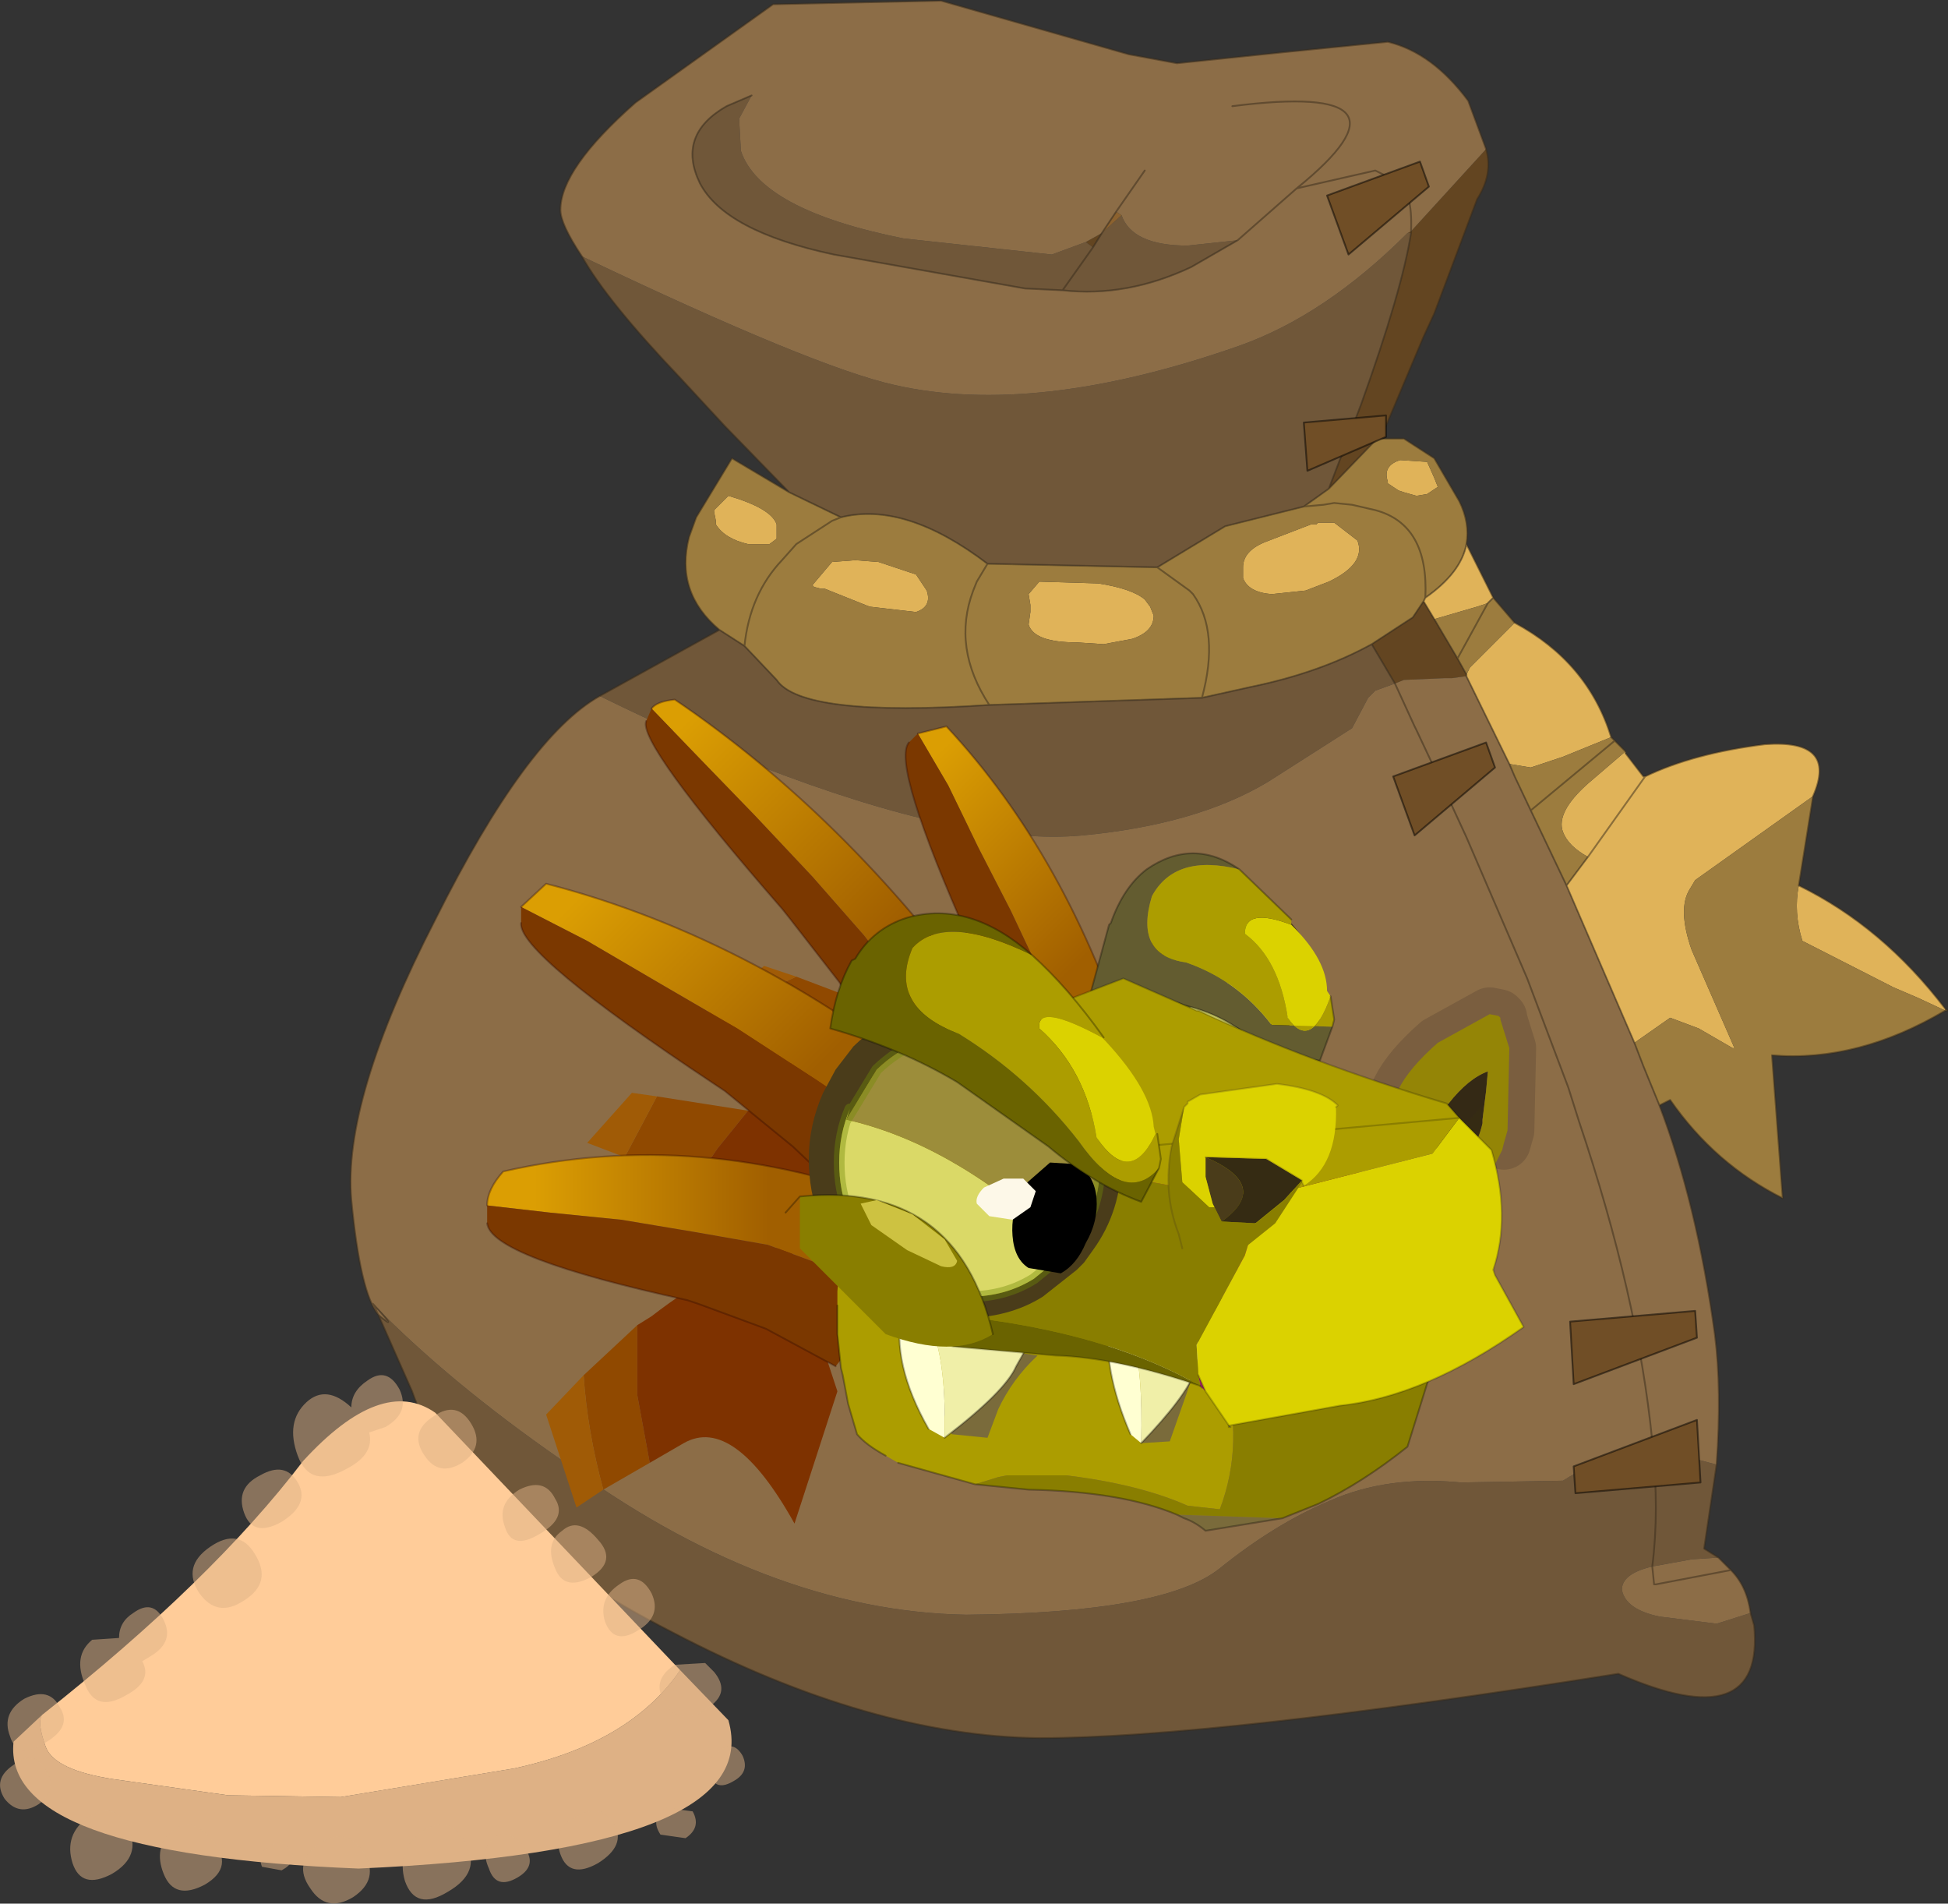 <svg viewBox="0 0 54.504 53.251" xmlns="http://www.w3.org/2000/svg" xmlns:xlink="http://www.w3.org/1999/xlink"><rect x="0" y="0" width="54.504" height="53.251" fill="#333333" stroke="none"/><g transform="translate(-373.02 -273.98)"><use transform="translate(373 273.65)" width="54.5" height="53.6" xlink:href="#a"/><use transform="translate(386.65 293.55)" width="18" height="23.05" xlink:href="#b"/><use transform="translate(395 297.85)" width="21.1" height="18.95" xlink:href="#c"/></g><defs><linearGradient id="g" x1="-819.2" x2="819.2" gradientTransform="matrix(-.004 -.001 0 -.002 4.6 14.15)" gradientUnits="userSpaceOnUse"><stop stop-color="#a15f00" offset="0"/><stop stop-color="#db9e03" offset="1"/></linearGradient><linearGradient id="h" x1="-819.2" x2="819.2" gradientTransform="matrix(-.004 -.003 .001 -.001 5.85 7.95)" gradientUnits="userSpaceOnUse"><stop stop-color="#a15f00" offset="0"/><stop stop-color="#db9e03" offset="1"/></linearGradient><linearGradient id="i" x1="-819.2" x2="819.2" gradientTransform="matrix(-.002 -.004 .001 -.001 14.45 4.55)" gradientUnits="userSpaceOnUse"><stop stop-color="#a15f00" offset="0"/><stop stop-color="#db9e03" offset="1"/></linearGradient><linearGradient id="j" x1="-819.2" x2="819.2" gradientTransform="matrix(-.003 -.004 .001 -.001 8.3 3.6)" gradientUnits="userSpaceOnUse"><stop stop-color="#a15f00" offset="0"/><stop stop-color="#db9e03" offset="1"/></linearGradient><use width="54.5" height="53.6" xlink:href="#d" id="a"/><use width="18" height="23.05" xlink:href="#e" id="b"/><use width="18" height="23.05" xlink:href="#f" id="e"/><use width="21.1" height="18.95" xlink:href="#k" id="c"/><g id="d"><path d="m12.1-14.05.75 1.5-.15.15-.3.1-1.2.35-.3-.5.05-.1q1-.7 1.15-1.5m1.35 2.2q2.05 1.1 2.7 3.2l-1.35.55-.9.3-.6-.1-1.2-2.45v-.05l.1-.2 1.25-1.25m3.1 3.6v.05l.5.65h.05q1.35-.65 3.35-.9Q22.5-8.6 21.8-7l-3.3 2.35-.15.25q-.35.55.05 1.7L19.6.05h-.05L18.6-.5l-.8-.3-1 .7-1.9-4.4.6-.8q-.55-.3-.7-.7-.2-.55.7-1.35l1.05-.9M21.4-4.5q2.35 1.15 4.1 3.45V-1l-.75-.35-.7-.3-2.55-1.3q-.25-.8-.1-1.55M11-16.35l.2.45.1.25-.3.2-.3.05-.35-.1-.15-.05-.3-.2v-.05q-.15-.45.35-.6l.75.05M5.85-13.3v-.1q0-.45.6-.7l1.3-.5h.15l.05-.05h.45l.65.5q.25.65-.8 1.15l-.65.25-.95.1q-.65-.05-.8-.45v-.2m-5.7.3 1.65.05q.95.15 1.3.45l.15.2.1.25q0 .45-.6.65l-.8.15-.75-.05q-1.2 0-1.35-.5l.05-.35v-.2l-.05-.3.3-.35M17.1-7.55 15.5-5.3l1.6-2.25m-26-7.05v-.1l-.05-.25V-15l.4-.4q1.2.35 1.35.8v.4l-.2.15H-8q-.65-.15-.9-.55m2.95 1.8-.2-.05-.05-.05.55-.65.65-.05.65.05 1.05.35.3.45q.15.45-.3.6l-1.3-.15-1.25-.5h-.1" fill="#e0b359" fill-rule="evenodd" transform="translate(28.95 29.6)"/><path d="M9.7-17h.65l.85.55.7 1.2q.3.6.2 1.2-.15.8-1.15 1.5l-.05.1-.3.45-1.15.75q-1.45.8-3.4 1.2l-1.35.3q.5-1.85-.25-2.9l-.1-.1-.9-.65.9.65.1.1q.75 1.05.25 2.9l-5.95.2q-5.25.35-5.95-.7l-.9-.95q.15-1.45 1.05-2.4l.4-.45 1-.65.25-.1-.25.1-1 .65-.4.45q-.9.95-1.05 2.4l-.7-.45q-1.25-1.05-.85-2.6l.2-.55 1-1.65 1.6.95 1.45.7q1.8-.45 4.1 1.3l4.75.1 1.9-1.15 2.2-.55.55-.05.3-.05.5.05.65.15q1.5.4 1.4 2.45.1-2.05-1.4-2.45l-.65-.15-.5-.05-.3.05-.55.05.7-.5L9.6-17h.1m3.15 4.45.6.7-1.25 1.25-.1.2-.25-.45-.65-1.1 1.2-.35.3-.1.15-.15m3.3 3.9.4.4-1.05.9q-.9.8-.7 1.35.15.4.7.7l-.6.8-1-2.1-.45-.95-.15-.35.6.1.9-.3 1.35-.55M21.8-7l-.4 2.5q-.15.75.1 1.55l2.55 1.3.7.3.75.35v-.05l.05.05h-.05Q23.05.45 20.65.25l.3 4q-1.9-.95-3.15-2.75l-.3.15-.45-1.1-.25-.65 1-.7.8.3.95.55h.05L18.4-2.7q-.4-1.15-.05-1.7l.15-.25L21.8-7M11-16.35l-.75-.05q-.5.15-.35.6v.05l.3.2.15.05.35.1.3-.05.3-.2-.1-.25-.2-.45M.15-13l-.3.35.05.3v.2l-.05.35q.15.5 1.35.5l.75.05.8-.15q.6-.2.6-.65l-.1-.25-.15-.2q-.35-.3-1.3-.45L.15-13m5.7-.3v.2q.15.4.8.45l.95-.1.65-.25q1.05-.5.8-1.15l-.65-.5h-.45l-.05.05h-.15l-1.3.5q-.6.25-.6.7v.1m10.4 4.75L13.9-6.6l2.35-1.95m-4.4-2.3.85-1.55-.85 1.55M-8.9-14.6q.25.4.9.55h.6l.2-.15v-.4q-.15-.45-1.35-.8l-.4.4v.05l.05.25v.1m2.95 1.8h.1l1.25.5 1.3.15q.45-.15.3-.6l-.3-.45-1.05-.35-.65-.05-.65.05-.55.65.05.05.2.05m4.65-.7-.3.5-.1.25q-.6 1.6.45 3.2-1.05-1.6-.45-3.2l.1-.25.3-.5" fill="#9c7c3e" fill-rule="evenodd" transform="translate(28.95 29.6)"/><path d="M12.65-25.1q.2.7-.25 1.4l-1.2 3.2-.3.65L9.7-17h-.1l-1.35 1.4.9-2.35q1.15-3.2 1.4-4.8v-.05l2.1-2.3m-2.2 2.35.1-.05v.05h-.1m-9 .25.45-.25-.25.4-.2-.15m8 11.25L10.6-12l.3-.45.3.5.65 1.1.25.45v.05h-.05l-.35.05h-.2l-1.15.05-.25.1-.65-1.1" fill="#634521" fill-rule="evenodd" transform="translate(28.95 29.6)"/><path d="m19.1 11.7-.35 2.35.4.25-.75.05-1.1.2q-.85.2-.85.65.1.55 1.05.75l1.6.2.95-.3.1.35q.3 3.15-3.8 1.35Q5 19.35.15 19.35q-4.7-.05-10.25-2.95-6.05-3.1-7.3-6.75l-.95-2.15.05.05q.55.45-.2-.35 2.15 2.2 5.25 4.35Q-7.5 15.8-1.9 15.9q5.55-.05 7.1-1.3t3.1-1.9q1.6-.7 3.65-.5l2.85-.05q.7-.45 2.3-1.1l.2.1q.3 0 .85.3l.95.25M-12.15-9.8l3.35-1.85.7.45.9.95q.7 1.05 5.95.7l5.95-.2 1.35-.3q1.95-.4 3.4-1.2l.65 1.1-.55.2-.2.2-.45.85-2.35 1.5q-2 1.2-5.2 1.5-3.25.3-9.05-1.95-1.8-.65-4.45-1.95m5.3-5.7-1.8-1.85-1.25-1.35q-2.05-2.15-2.75-3.4 6.5 3.1 8.75 3.6 3.95.9 9.65-1.1 2.4-.85 4.7-3.15h.1q-.25 1.6-1.4 4.8l-.9 2.35-.7.5-2.2.55-1.9 1.15-4.75-.1q-2.3-1.75-4.1-1.3l-1.45-.7M5.7-22.55l-1.3.75q-1.8.85-3.6.65l-1.05-.05-5.35-.95q-3.05-.65-3.75-2-.65-1.35.75-2.15l.7-.3-.35.65.05.9q.55 1.65 4.55 2.45l4.15.45.95-.35.2.15-.85 1.2.85-1.2.25-.4.55-.5q.3.85 1.85.85l1.4-.15m11.6 37.1q.2-1.6 0-3.4.2 1.8 0 3.4" fill="#705739" fill-rule="evenodd" transform="translate(28.95 29.6)"/><path d="m1.9-22.75.4-.6.15.1-.55.5m15.2 33.8h.2v.1l-.2-.1" fill="#8c622f" fill-rule="evenodd" transform="translate(28.95 29.6)"/><path d="M-12.65-22.1q-.6-.9-.6-1.3 0-1.15 2.1-3l3.85-2.75 4.7-.1 5.25 1.5L4-27.5l2.9-.3 3-.3q1.25.3 2.25 1.65l.5 1.35-2.1 2.3-.1.05q-2.3 2.3-4.7 3.15-5.7 2-9.65 1.1-2.25-.5-8.75-3.6M17.5 1.65q1.05 2.75 1.55 6.4.2 1.55.05 3.65l-.95-.25q-.55-.3-.85-.3v-.1Q16.9 7 15.25 2.1l-.3-.95L13.8-1.9l-1.7-3.95-.6-1.3-.8-1.7-.05-.1-.55-1.2.25-.1 1.15-.05h.2l.35-.05h.05l1.2 2.45.15.35.45.95 1 2.1 1.9 4.4.25.65.45 1.1m1.65 12.65.35.35q.45.45.55 1.2l-.95.3-1.6-.2q-.95-.2-1.05-.75 0-.45.85-.65l1.1-.2.75-.05m-37.5-6.8q-.5-.6-.75-3.2-.25-2.8 2.35-7.85 2.55-5.1 4.6-6.25Q-9.5-8.5-7.7-7.85-1.9-5.6 1.35-5.9q3.2-.3 5.2-1.5L8.9-8.9l.45-.85.2-.2.55-.2.55 1.2.05.1.8 1.7.6 1.3 1.7 3.95 1.15 3.05.3.95Q16.9 7 17.3 11.05h-.2q-1.6.65-2.3 1.1l-2.85.05q-2.05-.2-3.65.5-1.55.65-3.1 1.9t-7.1 1.3q-5.6-.1-11.35-4.35-3.1-2.15-5.25-4.35l.15.3-.15-.3q.75.8.2.35l-.05-.05M5.7-22.55 7.35-24l2.2-.5.6.3q.45.25.4 1.4.05-1.15-.4-1.4l-.6-.3-2.2.5-1.65 1.45-1.4.15q-1.55 0-1.85-.85l-.15-.1-.4.6-.45.25-.95.35-4.15-.45q-4-.8-4.55-2.45l-.05-.9.35-.65-.7.3q-1.4.8-.75 2.15.7 1.35 3.75 2l5.35.95 1.05.05q1.8.2 3.6-.65l1.3-.75M3.1-24.5l-.8 1.15.8-1.15m2.45-1.8q5.5-.7 1.8 2.3 3.7-3-1.8-2.3M19.5 14.65l-2.1.4h-.05l-.05-.5.05.5h.05l2.1-.4" fill="#8c6d47" fill-rule="evenodd" transform="translate(28.95 29.6)"/><path d="M16.3 7.5q-.6-.9-.6-1.3 0-1.15 2.1-3L21.65.45l4.7-.1 5.25 1.5 1.35.25 2.9-.3 3-.3q1.25.3 2.25 1.65l.5 1.35q.2.7-.25 1.4l-1.2 3.2-.3.65-1.2 2.85h.65l.85.55.7 1.2q.3.6.2 1.2l.75 1.5.6.7q2.05 1.1 2.7 3.2l.4.4m0 .05.5.65h.05q1.35-.65 3.35-.9 2.05-.15 1.35 1.45l-.4 2.5q2.35 1.15 4.1 3.45l.05.05h-.05Q52 30.05 49.6 29.85l.3 4q-1.9-.95-3.15-2.75l-.3.15Q47.5 34 48 37.65q.2 1.55.05 3.65l-.35 2.35.4.25.35.35q.45.45.55 1.2l.1.35q.3 3.15-3.8 1.35-11.35 1.8-16.2 1.8-4.7-.05-10.25-2.95-6.05-3.1-7.3-6.75l-.95-2.15q-.5-.6-.75-3.2-.25-2.8 2.35-7.85 2.55-5.1 4.6-6.25l3.35-1.85q-1.25-1.05-.85-2.6l.2-.55 1-1.65 1.6.95-1.8-1.85-1.25-1.35Q17 8.75 16.3 7.5m23.2-.7q.05-1.15-.4-1.4l-.6-.3-2.2.5-1.65 1.45-1.3.75q-1.8.85-3.6.65L28.7 8.4l-5.35-.95q-3.05-.65-3.75-2-.65-1.35.75-2.15l.7-.3m9.8 3.85.4-.6.8-1.15m7.45 1.75V6.8m0 .05q-.25 1.6-1.4 4.8L37.2 14l1.35-1.4h.1m1.25 4.45q1-.7 1.15-1.5m-1.2 1.6.05-.1Q40 15 38.5 14.6l-.65-.15-.5-.05-.3.05-.55.05-2.2.55-1.9 1.15.9.65.1.1q.75 1.05.25 2.9l1.35-.3q1.95-.4 3.4-1.2l1.15-.75.3-.45.3.5m1.5-.45.15-.15m-11.2-9.8.25-.4m-1.1 1.6.85-1.2M37.2 14l-.7.5m2.55 4.95-.65-1.1m2.65.9v-.05l-.25-.45-.65-1.1m4.3 6.65 1.6-2.25m.2 18.6q-.4-4.05-2.05-8.95l-.3-.95-1.15-3.05-1.7-3.95-.6-1.3-.8-1.7-.05-.1-.55-1.2m3.2 2.25.15.35.45.95 2.35-1.95m-2.95.65-1.2-2.45m4.7 10.25.25.65.45 1.1m-2.6-6.15.6-.8m1.3 5.2-1.9-4.4-1-2.1m-1.2-5.8-.85 1.55M36.3 5.6q3.7-3-1.8-2.3M20.85 18.4Q21 16.95 21.9 16l.4-.45 1-.65.25-.1-1.45-.7m5.6 5.95q-1.05-1.6-.45-3.2l.1-.25.3-.5q-2.3-1.75-4.1-1.3m-2.7 3.6.9.95q.7 1.05 5.95.7l5.95-.2m-13.5-1.9.7.45m-10.4 18.4.15.3.05.05q.55.45-.2-.35m35.8 3.85v.1q.2 1.8 0 3.4l.05.5h.05l2.1-.4M32.4 16.2l-4.75-.1" fill="none" stroke="#362a1b" stroke-linecap="round" stroke-linejoin="round" stroke-opacity=".502" stroke-width=".05"/><path d="m15.1 11.75 3.45-1.3.1 1.75-3.5.3-.05-.75" fill="#704e26" fill-rule="evenodd" transform="translate(28.95 29.6)"/><path d="m44.05 41.35.05.75 3.5-.3-.1-1.75z" fill="none" stroke="#000" stroke-linecap="round" stroke-linejoin="round" stroke-opacity=".502" stroke-width=".05"/><path d="m18.55 8.15-3.45 1.3L15 7.7l3.5-.3.05.75" fill="#704e26" fill-rule="evenodd" transform="translate(28.95 29.6)"/><path d="m47.5 37.75-.05-.75-3.5.3.1 1.75z" fill="none" stroke="#000" stroke-linecap="round" stroke-linejoin="round" stroke-opacity=".502" stroke-width=".05"/><path d="m12.9-7.8-2.25 1.9-.6-1.65 2.6-.95.25.7" fill="#704e26" fill-rule="evenodd" transform="translate(28.95 29.6)"/><path d="m41.85 21.8-.25-.7-2.6.95.6 1.65z" fill="none" stroke="#000" stroke-linecap="round" stroke-linejoin="round" stroke-opacity=".502" stroke-width=".05"/><path d="m9.85-17.05-2.2.95-.1-1.35 2.3-.2v.6" fill="#704e26" fill-rule="evenodd" transform="translate(28.95 29.6)"/><path d="M38.8 12.55v-.6l-2.3.2.1 1.35z" fill="none" stroke="#000" stroke-linecap="round" stroke-linejoin="round" stroke-opacity=".502" stroke-width=".05"/><path d="m11.05-24.05-2.25 1.9-.6-1.65 2.6-.95.25.7" fill="#704e26" fill-rule="evenodd" transform="translate(28.95 29.6)"/><path d="m40 5.55-.25-.7-2.6.95.6 1.65z" fill="none" stroke="#000" stroke-linecap="round" stroke-linejoin="round" stroke-opacity=".502" stroke-width=".05"/><path d="M-27.75 18.7q-.15.2.1.9.25.65 1.9.9l3.2.45 3.15.05 4.85-.8q3.25-.7 4.65-2.75l1.35 1.4Q-7.5 22.5-18.9 23q-10-.4-9.65-3.55l.8-.75" fill="#deb185" fill-rule="evenodd" transform="translate(28.95 29.6)"/><path d="M-9.9 17.45q-1.4 2.05-4.65 2.75l-4.85.8-3.15-.05-3.2-.45q-1.65-.25-1.9-.9-.25-.7-.1-.9 4.75-3.75 7.3-7.1 2.2-2.4 3.7-1.35l6.85 7.2" fill="#fc9" fill-rule="evenodd" transform="translate(28.95 29.6)"/><path d="M-8.95 17.5q.45.55-.1.95l-.2.15q-.65.4-1.05-.2-.45-.65.25-1.1l.85-.05.25.25m-3.45-2.65q-.75.4-1-.25-.3-.7.2-1.05.45-.4 1 .25.55.6-.2 1.05m1.7.45q.3.65-.4 1.05-.65.4-.9-.25-.2-.65.4-1.05.55-.4.9.25m-4.1-1.85q-.25-.65.4-1.05.7-.35 1 .25.35.55-.45 1-.75.45-.95-.2m4.5 7.85.75.1q.25.45-.2.75l-.7-.1q-.3-.45.15-.75m-2.95 1.3q-.25-.7.45-1.05.7-.4 1.05.2t-.45 1.1q-.8.45-1.05-.25m-1.05-.25q.45.55-.15.9t-.8-.25q-.25-.55.15-.85.35-.3.8.2m5.25-1.95q-.15-.45.25-.7.4-.3.65.15.2.45-.25.7-.5.3-.65-.15m-11.55-8.2q.35.6-.45 1.1-.8.45-1.05-.25t.45-1.05q.7-.4 1.05.2m.25-2.25q.55-.5 1.25.15 0-.45.45-.75.55-.4.9.25.3.65-.4 1.05l-.45.15q.15.6-.6 1-1.05.6-1.4-.35t.25-1.5m3.3 1.5q-.45-.65.25-1.1.65-.45 1.05.2t-.25 1.1q-.65.4-1.05-.2m-9.3 5.15.75-.05q0-.45.4-.7.55-.4.85.2t-.35 1l-.25.15q.3.55-.45.95-.85.5-1.15-.3-.35-.8.2-1.25m-.9 1.9q.35.55-.45 1-.75.45-.95-.2-.25-.65.4-1.05.7-.35 1 .25m.35 4.35q-.25-.8.45-1.3.7-.45 1.1.3.4.8-.45 1.3-.85.45-1.1-.3m-1.9-1.8q-.35-.55.25-.95.55-.45.9.15.35.55-.2.95-.55.35-.95-.15m5.75-7.05q.8-.55 1.25.2.5.8-.3 1.3-.75.5-1.25-.2-.5-.75.3-1.3m1.45 8.95q-.15-.4.25-.6.35-.2.55.15.2.3-.25.55l-.55-.1m-2.75.2q-.3-.75.25-1.2.5-.45 1.1.25.65.75-.2 1.25-.85.45-1.15-.3m6.75.2q-.25-.85.5-1.4.75-.5 1.2.35.45.8-.5 1.35-.9.55-1.2-.3m-1.15-.8q.45.75-.3 1.25-.75.45-1.2-.25-.5-.7.25-1.25.75-.5 1.25.25" fill="#deb185" fill-opacity=".502" fill-rule="evenodd" transform="translate(28.95 29.6)"/></g><g id="f"><path d="M10.5 8.45q-.85.6-1.55 1.25l-.9.9-2.3-.75Q7 8.5 8.65 7.75l1.85.7M3.85 12.8l.9-1.7 2.55.4-.85 1.05-.75 1.1-1.85-.85m.7 8.55-1.3.75q-.45-1.65-.55-3.2l1.5-1.4v1.95l.35 1.9" fill="#904900" fill-rule="evenodd"/><path d="m10.5 8.45 3.1 1.15-2.5 2.1-3.05-1.1.9-.9q.7-.65 1.55-1.25m3.35 1-2-3 2.75.5 2.05 2-2.8.5M7.3 11.5l2.75.35-.65 3.8-.95-.4 1.35 4.1-1.2 3.7Q6.9 20 5.5 20.8l-.95.55-.35-1.9V17.5l.4-.25q2-1.55 3.85-2l-2.75-1.6.75-1.1.85-1.05" fill="#7e3200" fill-rule="evenodd"/><path d="m5.75 9.85-.7-.2 2.7-2.2.9.3Q7 8.5 5.75 9.85m-1.9 2.95-1.05-.4L4.05 11l.7.1-.9 1.7m-.6 9.3-.75.5-.85-2.6 1.05-1.1q.1 1.55.55 3.2" fill="#a05b06" fill-rule="evenodd"/><path d="M11.2 16.85v-.25l.1.1-.1.15" fill="#904700" fill-rule="evenodd"/><path d="M11.2 16.6q-.65-.3-1.45-.65l-1.9-.7-2-.35-2.1-.35-2-.2-1.75-.2q0-.45.45-.95 5.5-1.25 11.1.9.25 1.2-.35 2.5" fill="url(#g)" fill-rule="evenodd"/><path d="m0 14.15 1.75.2 2 .2 2.1.35 2 .35 1.9.7q.8.35 1.45.65v.25l-1.45 1.8L7.8 17.6l-1.9-.7-.3-.1Q.1 15.6 0 14.65v-.5" fill="#7b3800" fill-rule="evenodd"/><path d="M11.2 16.6q.6-1.3.35-2.5-5.6-2.15-11.1-.9-.45.5-.45.95m0 .5q.1.95 5.6 2.15l.3.1 1.9.7 1.95 1.05m1.45-1.8v-.25z" fill="none" stroke="#230000" stroke-linecap="round" stroke-linejoin="round" stroke-opacity=".302" stroke-width=".05"/><path d="m12.3 13.15.1.15-.15.05.05-.2" fill="#904700" fill-rule="evenodd"/><path d="m.95 5.8.7-.65q6 1.55 11.45 6.05.1 1.15-.8 1.95l-1.4-1.2Q9.95 11.1 9 10.5L7 9.2 4.85 7.95 2.8 6.75.95 5.8" fill="url(#h)" fill-rule="evenodd"/><path d="M10.4 14.25 8.55 12.5l-1.9-1.55-.3-.2Q.85 7.1.95 6.25V5.8l1.85.95 2.05 1.2L7 9.2l2 1.3q.95.6 1.9 1.45l1.4 1.2-.05.2-1.85.9" fill="#7b3800" fill-rule="evenodd"/><path d="M10.4 14.25 8.55 12.5l-1.9-1.55-.3-.2Q.85 7.1.95 6.25m0-.45.7-.65q6 1.55 11.45 6.05.1 1.15-.8 1.95l-.05.2" fill="none" stroke="#230000" stroke-linecap="round" stroke-linejoin="round" stroke-opacity=".302" stroke-width=".05"/><path d="m16.4 11.1.1-.1v.1h-.1" fill="#904700" fill-rule="evenodd"/><path d="m16.5 11-.4-1.5-.6-1.8-.85-1.8-.9-1.75-.85-1.75-.85-1.45.8-.2q3.4 3.65 5.15 9.2-.5.8-1.5 1.05" fill="url(#i)" fill-rule="evenodd"/><path d="m12.05.95.85 1.45.85 1.75.9 1.75.85 1.8.6 1.8.4 1.5-.1.1-1.75-.15-.4-2-.65-2-.1-.2Q11.3 1.8 11.8 1.2l.25-.25" fill="#7b3800" fill-rule="evenodd"/><path d="M16.5 11q1-.25 1.5-1.05-1.75-5.55-5.15-9.2l-.8.2m-.25.25q-.5.6 1.7 5.55l.1.2.65 2 .4 2m1.75.15.1-.1z" fill="none" stroke="#230000" stroke-linecap="round" stroke-linejoin="round" stroke-opacity=".302" stroke-width=".05"/><path d="m12.85 9.75.1.1h-.15l.05-.1" fill="#904700" fill-rule="evenodd"/><path d="M4.6.25q.15-.2.65-.25 4.8 3.25 8.65 8.55-.15.9-1.05 1.2l-.95-1.4-1.35-1.75L9.1 4.95l-1.6-1.7-1.55-1.6L4.6.25" fill="url(#j)" fill-rule="evenodd"/><path d="m11.05 9.9-1.2-2-1.4-1.8-.2-.25Q4.2 1.2 4.45.6L4.6.25l1.35 1.4 1.55 1.6 1.6 1.7 1.45 1.65 1.35 1.75.95 1.4-.05.1-1.75.05" fill="#7b3800" fill-rule="evenodd"/><path d="m11.05 9.9-1.2-2-1.4-1.8-.2-.25Q4.2 1.2 4.45.6M4.6.25q.15-.2.65-.25 4.8 3.25 8.65 8.55-.15.9-1.05 1.2l-.05.1" fill="none" stroke="#230000" stroke-linecap="round" stroke-linejoin="round" stroke-opacity=".302" stroke-width=".05"/></g><g id="k"><path d="m9.4 5.15.5-1.2q.85-1.3 1.9-1.7 1.15-.4 1.9.25.8.7.8 2.1 0 1.1-.5 2.1l-.3.55-.55.75q0-1.7-.95-2.75l-2.8-.1" fill="#929123" fill-rule="evenodd"/><path d="m13.15 8-1.35.95q-1.05.4-1.9-.25-.75-.65-.75-2.05 0-.75.25-1.5l2.8.1q.95 1.05.95 2.75" fill="#e3e293" fill-rule="evenodd"/><path d="M13.35 8.4 11.7 9.55q-1.25.5-2.25-.35-.9-.8-.9-2.5L8.8 5l.65-1.5q1-1.5 2.25-2 1.35-.5 2.3.3.95.9.95 2.5 0 1.3-.6 2.55L14 7.5l-.65.9m-.2-.4.55-.75.3-.55q.5-1 .5-2.1 0-1.4-.8-2.1-.75-.65-1.9-.25-1.05.4-1.9 1.7l-.5 1.2q-.25.75-.25 1.5 0 1.4.75 2.05.85.65 1.9.25L13.15 8" fill="#4a3c1a" fill-rule="evenodd"/><path d="m9.4 5.15.5-1.2q.85-1.3 1.9-1.7 1.15-.4 1.9.25.8.7.8 2.1 0 1.1-.5 2.1l-.3.55-.55.75-1.35.95q-1.05.4-1.9-.25-.75-.65-.75-2.05 0-.75.25-1.5z" fill="none" stroke="#718b05" stroke-linecap="round" stroke-linejoin="round" stroke-width=".3"/><path d="M13.6 3.85q.55.5.55 1.5L13.8 6.8l-.2.4-.4.5-.95.7q-.75.3-1.35-.2-.5-.5-.5-1.45 0-.55.15-1.05l.35-.85q.6-.9 1.35-1.2.8-.3 1.35.2" fill="#dad967" fill-rule="evenodd"/><path d="m14.05 4.7.35.75-.2 1.2-.5.95q-.35.35-.65.15-.3-.15-.35-.7l.15-1.3.6-.85q.35-.35.6-.2" fill-rule="evenodd"/><path d="m13 5.6.25.25-.15.45-.35.45-.45.05-.25-.2.1-.5.4-.35q.25-.15.45-.15" fill="#fdf8e8" fill-rule="evenodd"/><path d="M14.15 1.85V2v-.15" fill="#a89b3e" fill-rule="evenodd"/><path d="m15.3 4.85-.35.95Q13.9 5.75 13 5.15q-.8-.65-1.85-.9-1.15-.45-2.6-.4L9.05 2l.05-.05q.35-1 1-1.5 1.3-.9 2.6 0-1.8-.45-2.45.75-.5 1.65.95 1.85 1.45.5 2.4 1.75l1.7.05" fill="#635c30" fill-rule="evenodd"/><path d="m14.15 2 .05.05q.95.95.95 1.8l.1.15q-.55 1.55-1.2.6-.25-1.65-1.2-2.35 0-.75 1.3-.25" fill="#dbd200" fill-rule="evenodd"/><path d="m15.25 4 .1.65-.05.2-1.7-.05q-.95-1.25-2.4-1.75-1.45-.2-.95-1.85Q10.9 0 12.7.45l1.45 1.4V2q-1.3-.5-1.3.25.95.7 1.2 2.35.65.95 1.2-.6" fill="#ac9d00" fill-rule="evenodd"/><path d="m15.25 4 .1.65-.05.2-.35.95Q13.9 5.75 13 5.15q-.8-.65-1.85-.9-1.15-.45-2.6-.4L9.05 2l.05-.05q.35-1 1-1.5 1.3-.9 2.6 0l1.45 1.4" fill="none" stroke="#000" stroke-linecap="round" stroke-linejoin="round" stroke-opacity=".302" stroke-width=".05"/><path d="M12.45 9.35q-.8 1-2.2.85L8.5 8.75V7.4q3.25-1.6 3.95 1.95" fill="#8d8334" fill-rule="evenodd"/><path d="m8.5 7.4-.3.6m.3-.6q3.25-1.6 3.95 1.95" fill="none" stroke="#000" stroke-linecap="round" stroke-linejoin="round" stroke-opacity=".302" stroke-width=".05"/><path d="M10.8 7q.4.15.7.4l.25.45-.35.25-.7-.15-.7-.35q-.3-.25-.25-.45l.35-.25.7.1" fill="#cdc241" fill-rule="evenodd"/><path d="M13.7 11.65h.4l1.5-.55.55-.2.2-.1.3-.1 1.85-.75.05-.05.15.45-2 1.35-1.85.4-1.2.2-.8.1h-.1l-.75.05v-.8h1.7" fill="#b78635" fill-rule="evenodd"/><path d="m13.9 18.6-2.15.35q-.3-.25-.6-.35l-.2-.1 2.95.1" fill="#7a6b3b" fill-rule="evenodd"/><path d="m11.7 12.45-1.1-.25-1.7-.3.15-.15 2.7-.1H12v.8h-.3" fill="#cf973c" fill-rule="evenodd"/><path d="m9.05 11.75-.15.15h-.05l-1.5-.3 1.7.15" fill="#8a6328" fill-rule="evenodd"/><path d="M9.95 7.05q1.3.85 2.55 2.6-1-.85-.4.5l-2.75.05q-2.05-.55-4 .05l-.05-.1-.4-.4h-.05q-.45-1-1.45-.5.1-.25-.35-.5l3.5-1.4 3.4-.3m5.65 4.05q.4-.8 0-1.2.15-.25.35-.2l.2 1.2-.55.2" fill="#b0482d" fill-rule="evenodd"/><path d="M9.95 7.05h.35l1.15.15 1.35 1.15 3.85.7 1.9.85-.05.05-1.85.75q-.35-.9-.7-1-.2-.05-.35.2.4.4 0 1.2l-1.5.55h-.4l-1.2-2q-1.25-1.75-2.55-2.6" fill="#843621" fill-rule="evenodd"/><path d="m12.5 9.65 1.2 2h-1.35q-1.5-1-3-1.45l2.75-.05q-.6-1.35.4-.5m3.45.05q.35.1.7 1l-.3.1-.2.1-.2-1.2" fill="#eb613d" fill-rule="evenodd"/><path d="M12 11.65h-.25l-2.7.1-1.7-.15-.2-.05-.6-.2-1.2-1.1q1.95-.6 4-.05 1.5.45 3 1.45H12" fill="#7c3625" fill-rule="evenodd"/><path d="m5.3 17.65-2.15-.6-.35-.2q-.55-.3-.8-.6l-.25-.85-.15-.8-.05-.2-.1-.95v-1.2l.15-1.75.05-.05q.45-.85.5-1.95l.9.25q.45.25.35.5 1-.5 1.45.5h.05l.4.4.05.1 1.2 1.1.6.2.2.05 1.5.3h.05l1.7.3 1.1.25q.55.3.5 1.8l.05.2q.6 2.05-.1 3.9l-.9-.1q-1.35-.6-3.4-.85H6.2l-.25.05-.65.2" fill="#ac9d00" fill-rule="evenodd"/><path d="m18.7 10.35.45 1.2-.45.5-.1.7-1.2 3.85q-1.25 1-2.5 1.6l-1 .4-2.95-.1q-1.55-.65-4.15-.7l-1.5-.15.65-.2.25-.05h1.65q2.05.25 3.4.85l.9.1q.7-1.85.1-3.9l-.05-.2q.05-1.5-.5-1.8h.3l.75-.05h.1l.8-.1 1.2-.2 1.85-.4 2-1.35m-.65 2.35.65-.65-.65.65" fill="#897e00" fill-rule="evenodd"/><path d="M9.95 7.05q1.3.85 2.55 2.6m1.2 2h.4l1.5-.55q.4-.8 0-1.2.15-.25.35-.2.35.1.7 1l1.85-.75.05-.05.15.45.45 1.2-.45.5-.1.7-1.2 3.85q-1.25 1-2.5 1.6l-1 .4-2.15.35q-.3-.25-.6-.35l-.2-.1q-1.55-.65-4.15-.7l-1.5-.15-2.15-.6m-.35-.2q-.55-.3-.8-.6l-.25-.85-.15-.8-.05-.2-.1-.95v-.8m10.55-1h-.25l-2.7.1m-1.7-.15-.2-.05-.6-.2-1.2-1.1-.05-.1-.4-.4m7.1 1.9h1.7m2.45-.75.2-.1.3-.1m-1.05.4.55-.2m2.55 1.15-.65.65m-10.7-1.1 1.7.15" fill="none" stroke="#000" stroke-linecap="round" stroke-linejoin="round" stroke-opacity=".302" stroke-width=".05"/><path d="M7.05 14.05q-.7.65-1.1 1.5l-.3.8-1-.1-.4-1.05 1.1-1.4 1.7.25m3 .4 1.35.15-.65 1.85-.8.05-.2-.65.3-1.35v-.05" fill="#7a6b3b" fill-rule="evenodd"/><path d="m17.85 8 .05-.05V8h-.05" fill="#822350" fill-rule="evenodd"/><path d="M17.9 7.95q.15-.4.65-.95.55-.7 1.1-.9l-.05.55-.1.8v.1q-.2.9-.75.9l-.55-.2-.3-.25v-.05" fill="#352b13" fill-rule="evenodd"/><path d="M17.15 6.65V6.6q.3-.6 1.1-1.3l1.45-.8.25.05.05.05v.05l.25.8-.05 2.3-.1.35-.05.2-.25.5-.55.2-.9-.3q-.3-.25-.45-.7l.3.25.55.2q.55 0 .75-.9v-.1l.1-.8.05-.55q-.55.2-1.1.9-.5.55-.65.95l-.05.05-.05.2-.65-1.55" fill="#ac9d00" fill-rule="evenodd"/><path d="m20.1 8.1.1-.35.05-2.3-.25-.8V4.6l-.05-.05-.25-.05-1.45.8q-.8.7-1.1 1.3v.05m.65 1.55.05-.2.05-.05q.15-.4.65-.95.55-.7 1.1-.9" fill="none" stroke="#332720" stroke-linecap="round" stroke-linejoin="round" stroke-opacity=".2" stroke-width="1.5"/><path d="m4.1 13.3 2.5.2.3.05-.45.8q-.3.7-2 2 .05-2.05-.35-3.05" fill="#f0efa8" fill-rule="evenodd"/><path d="M4.1 13.3q.4 1 .35 3.05L4 16.1q-1.05-1.85-.75-3.3l.55.45.3.05" fill="#ffffd2" fill-rule="evenodd"/><path d="M4.45 16.35q1.7-1.3 2-2l.45-.8-.3-.05-2.5-.2M4 16.1q-1.05-1.85-.75-3.3m.55.45.3.05" fill="none" stroke="#000" stroke-linecap="round" stroke-linejoin="round" stroke-opacity=".302" stroke-width=".05"/><path d="m9.7 13.45 1.85.2.25.05q-.15.05-.35.8-.25.7-1.5 2 .05-2.05-.25-3.05" fill="#f0efa8" fill-rule="evenodd"/><path d="M9.7 13.45q.3 1 .25 3.05l-.3-.25q-.8-1.85-.6-3.3l.45.45.2.05" fill="#ffffd2" fill-rule="evenodd"/><path d="M9.95 16.5q1.25-1.3 1.5-2 .2-.75.35-.8l-.25-.05-1.85-.2m-.05 2.8q-.8-1.85-.6-3.3m.45.45.2.05" fill="none" stroke="#000" stroke-linecap="round" stroke-linejoin="round" stroke-opacity=".302" stroke-width=".05"/><path d="m11.6 14.9-.05-.3.2.45-.15-.15" fill="#9a275b" fill-rule="evenodd"/><path d="M12.45 16.05h-.05V16l.05.05" fill="#686742" fill-rule="evenodd"/><path d="m11.65 14.95-.05-.05m.85 1.15h-.05V16" fill="none" stroke="#000" stroke-linecap="round" stroke-linejoin="round" stroke-opacity=".2" stroke-width=".05"/><path d="m18.85 7.4.9.9q.55 1.85.05 3.35l.05.15.8 1.45q-2.75 1.95-5.15 2.2l-3.05.55h-.05l-.65-.95-.2-.45-.05-.85 1.35-2.5.5-1.65h.05l4.7-1.2.75-1" fill="#dbd200" fill-rule="evenodd"/><path d="m1.5 6.75.25-.3 7.7-2.95 2.05.9h.05q3.1 1.45 6.95 2.6l.35.4-.75 1-4.7 1.2h-.5l-.05-.05Q9 9.3 1.5 6.75" fill="#ac9d00" fill-rule="evenodd"/><path d="m11.55 14.6.05.3q-2.35-1.35-5.9-1.85-1.65-.1-2.7-.8-1.5-1-1.85-3.25H1.1l-.05-.5q0-1.05.45-1.75Q9 9.3 12.85 9.55l.05.05h.45l-.5 1.65-1.35 2.5.05.85" fill="#897e00" fill-rule="evenodd"/><path d="M11.6 14.9q-2.35-.8-4.05-.85L4.7 13.8q-1.5-.45-2.55-1.5-.95-1.6-1.05-3.25L1.15 9Q1.5 11.25 3 12.25q1.05.7 2.7.8 3.55.5 5.9 1.85" fill="#6a6300" fill-rule="evenodd"/><path d="m18.85 7.4.9.9q.55 1.85.05 3.35l.05.15.8 1.45q-2.75 1.95-5.15 2.2l-3.05.55m-.05 0-.65-.95-.2-.45m.05.3q-2.35-.8-4.05-.85L4.7 13.8q-1.5-.45-2.55-1.5-.95-1.6-1.05-3.25m0-.05-.05-.5q0-1.05.45-1.75l.25-.3 7.7-2.95 2.05.9h.05q3.1 1.45 6.95 2.6l.35.4z" fill="none" stroke="#000" stroke-linecap="round" stroke-linejoin="round" stroke-opacity=".2" stroke-width=".05"/><path d="m12 9.9-.05-.1-.2-.75V8.5q1.85.8.45 1.8l-.2-.4" fill="#4a3c1a" fill-rule="evenodd"/><path d="m11.75 8.5 1.7.05 1 .6-.5.55-.8.65-.95-.05q1.4-1-.45-1.8" fill="#352b13" fill-rule="evenodd"/><path d="m11.15 7.1.1-.1v-.05l.35-.2 2.15-.3q1.25.15 1.7.6l-.05.05q.05 1.6-.9 2.2l-.05-.1v-.05l-1-.6-1.7-.05v.55l.2.75.05.1h-.15l-.75-.7L11 8l.15-.9" fill="#dbd200" fill-rule="evenodd"/><path d="M11.15 7.1 11 8l.1 1.2.75.7H12l.2.4.95.05.8-.65.5-.55v.05l-.75 1.15-1.25 1-.8.2q-.25-.05-.5-.3l-.15-.6q-.45-1.15-.2-2.45l.35-1.1" fill="#897e00" fill-rule="evenodd"/><path d="m15.4 7.1.05-.05q-.45-.45-1.7-.6l-2.15.3-.35.2V7l-.1.1m.6 1.4 1.7.05 1 .6v.05l.05.1m-3.4 1.75-.1-.4q-.45-1.15-.2-2.45l.35-1.1" fill="none" stroke="#332720" stroke-linecap="round" stroke-linejoin="round" stroke-opacity=".2" stroke-width=".05"/><path d="m7.9 11.1.25-.3q.65-.9.65-2.15 0-1.5-1.05-2.6Q6.65 5 5.15 5t-2.6 1.05l-.85 1.4.1-.3q-.3.7-.3 1.5 0 1.55 1.05 2.6 1.1 1.15 2.6 1.15 1 0 1.8-.5l.8-.65.15-.15m-6-5.7q1.35-1.3 3.05-1.3 1.9 0 3.2 1.3Q9.4 6.7 9.4 8.55q0 1.45-.8 2.55l-.25.35-.2.2-.95.75q-.95.6-2.25.6-1.7 0-3.05-1.35Q.65 10.4.65 8.55q0-.95.4-1.85l.35-.65.5-.65" fill="#4a3c1a" fill-rule="evenodd"/><path d="m7.9 11.1-.15.15-.8.65q-.8.5-1.8.5-1.5 0-2.6-1.15Q1.5 10.2 1.5 8.65q0-.8.3-1.5l-.1.3q3.1.7 6.2 3.65" fill="#dad967" fill-rule="evenodd"/><path d="m1.7 7.45.85-1.4Q3.65 5 5.15 5t2.6 1.05q1.05 1.1 1.05 2.6 0 1.25-.65 2.15l-.25.3Q4.8 8.15 1.7 7.45" fill="#9c8d3a" fill-rule="evenodd"/><path d="m1.7 7.45.85-1.4Q3.65 5 5.15 5t2.6 1.05q1.05 1.1 1.05 2.6 0 1.25-.65 2.15l-.25.3-.15.15-.8.65q-.8.5-1.8.5-1.5 0-2.6-1.15Q1.5 10.2 1.5 8.65q0-.8.3-1.5z" fill="none" stroke="#718b05" stroke-linecap="round" stroke-linejoin="round" stroke-opacity=".4" stroke-width=".3"/><path d="M8.2 8.7q.45.35.5.95.05.65-.3 1.25-.25.6-.7.85l-.9-.15q-.4-.25-.45-.9-.05-.6.25-1.35l.8-.7.8.05" fill-rule="evenodd"/><path d="m6.65 9.1.35.35-.15.45-.5.35-.65-.1-.35-.35q-.05-.2.2-.45l.55-.25h.55" fill="#fdf8e8" fill-rule="evenodd"/><path d="M8.9 5.15h-.05.05" fill="#a89b3e" fill-rule="evenodd"/><path d="m8.85 5.15.1.1q1.3 1.4 1.35 2.4l.05.2q-.7 1.5-1.65.1-.3-1.9-1.6-3.05-.1-.75 1.75.25" fill="#dbd200" fill-rule="evenodd"/><path d="m10.4 7.85.1.7-.05.25Q9.5 9.9 8.2 8.05q-1.4-1.8-3.35-3-2-.75-1.3-2.4.9-1 3.35.2 1 .9 2 2.3h-.05Q7 4.15 7.1 4.9q1.3 1.15 1.6 3.05.95 1.4 1.65-.1h.05" fill="#ac9d00" fill-rule="evenodd"/><path d="m10.45 8.8-.5.95q-1.35-.5-2.6-1.55L4.8 6.4q-1.6-.95-3.55-1.5.15-1.1.6-1.9l.1-.05q.5-.85 1.45-1.15 1.75-.5 3.5 1.05-2.45-1.2-3.35-.2-.7 1.65 1.3 2.4 1.95 1.2 3.35 3 1.3 1.85 2.25.75" fill="#6a6300" fill-rule="evenodd"/><path d="m10.4 7.85.1.7-.05.25-.5.95q-1.35-.5-2.6-1.55L4.8 6.4q-1.6-.95-3.55-1.5.15-1.1.6-1.9l.1-.05q.5-.85 1.45-1.15 1.75-.5 3.5 1.05 1 .9 2 2.3" fill="none" stroke="#000" stroke-linecap="round" stroke-linejoin="round" stroke-opacity=".302" stroke-width=".05"/><path d="M5.8 13.45q-1.1.7-3 0l-2.4-2.4V9.6q4.4-.45 5.4 3.85" fill="#897e00" fill-rule="evenodd"/><path d="m.4 9.6-.4.45m.4-.45q4.4-.45 5.4 3.85" fill="none" stroke="#000" stroke-linecap="round" stroke-linejoin="round" stroke-opacity=".302" stroke-width=".05"/><path d="m3.55 10.1.9.7.35.6q-.05.25-.45.15l-.95-.45-1-.7-.3-.6.45-.1 1 .4" fill="#cdc241" fill-rule="evenodd"/></g></defs></svg>
